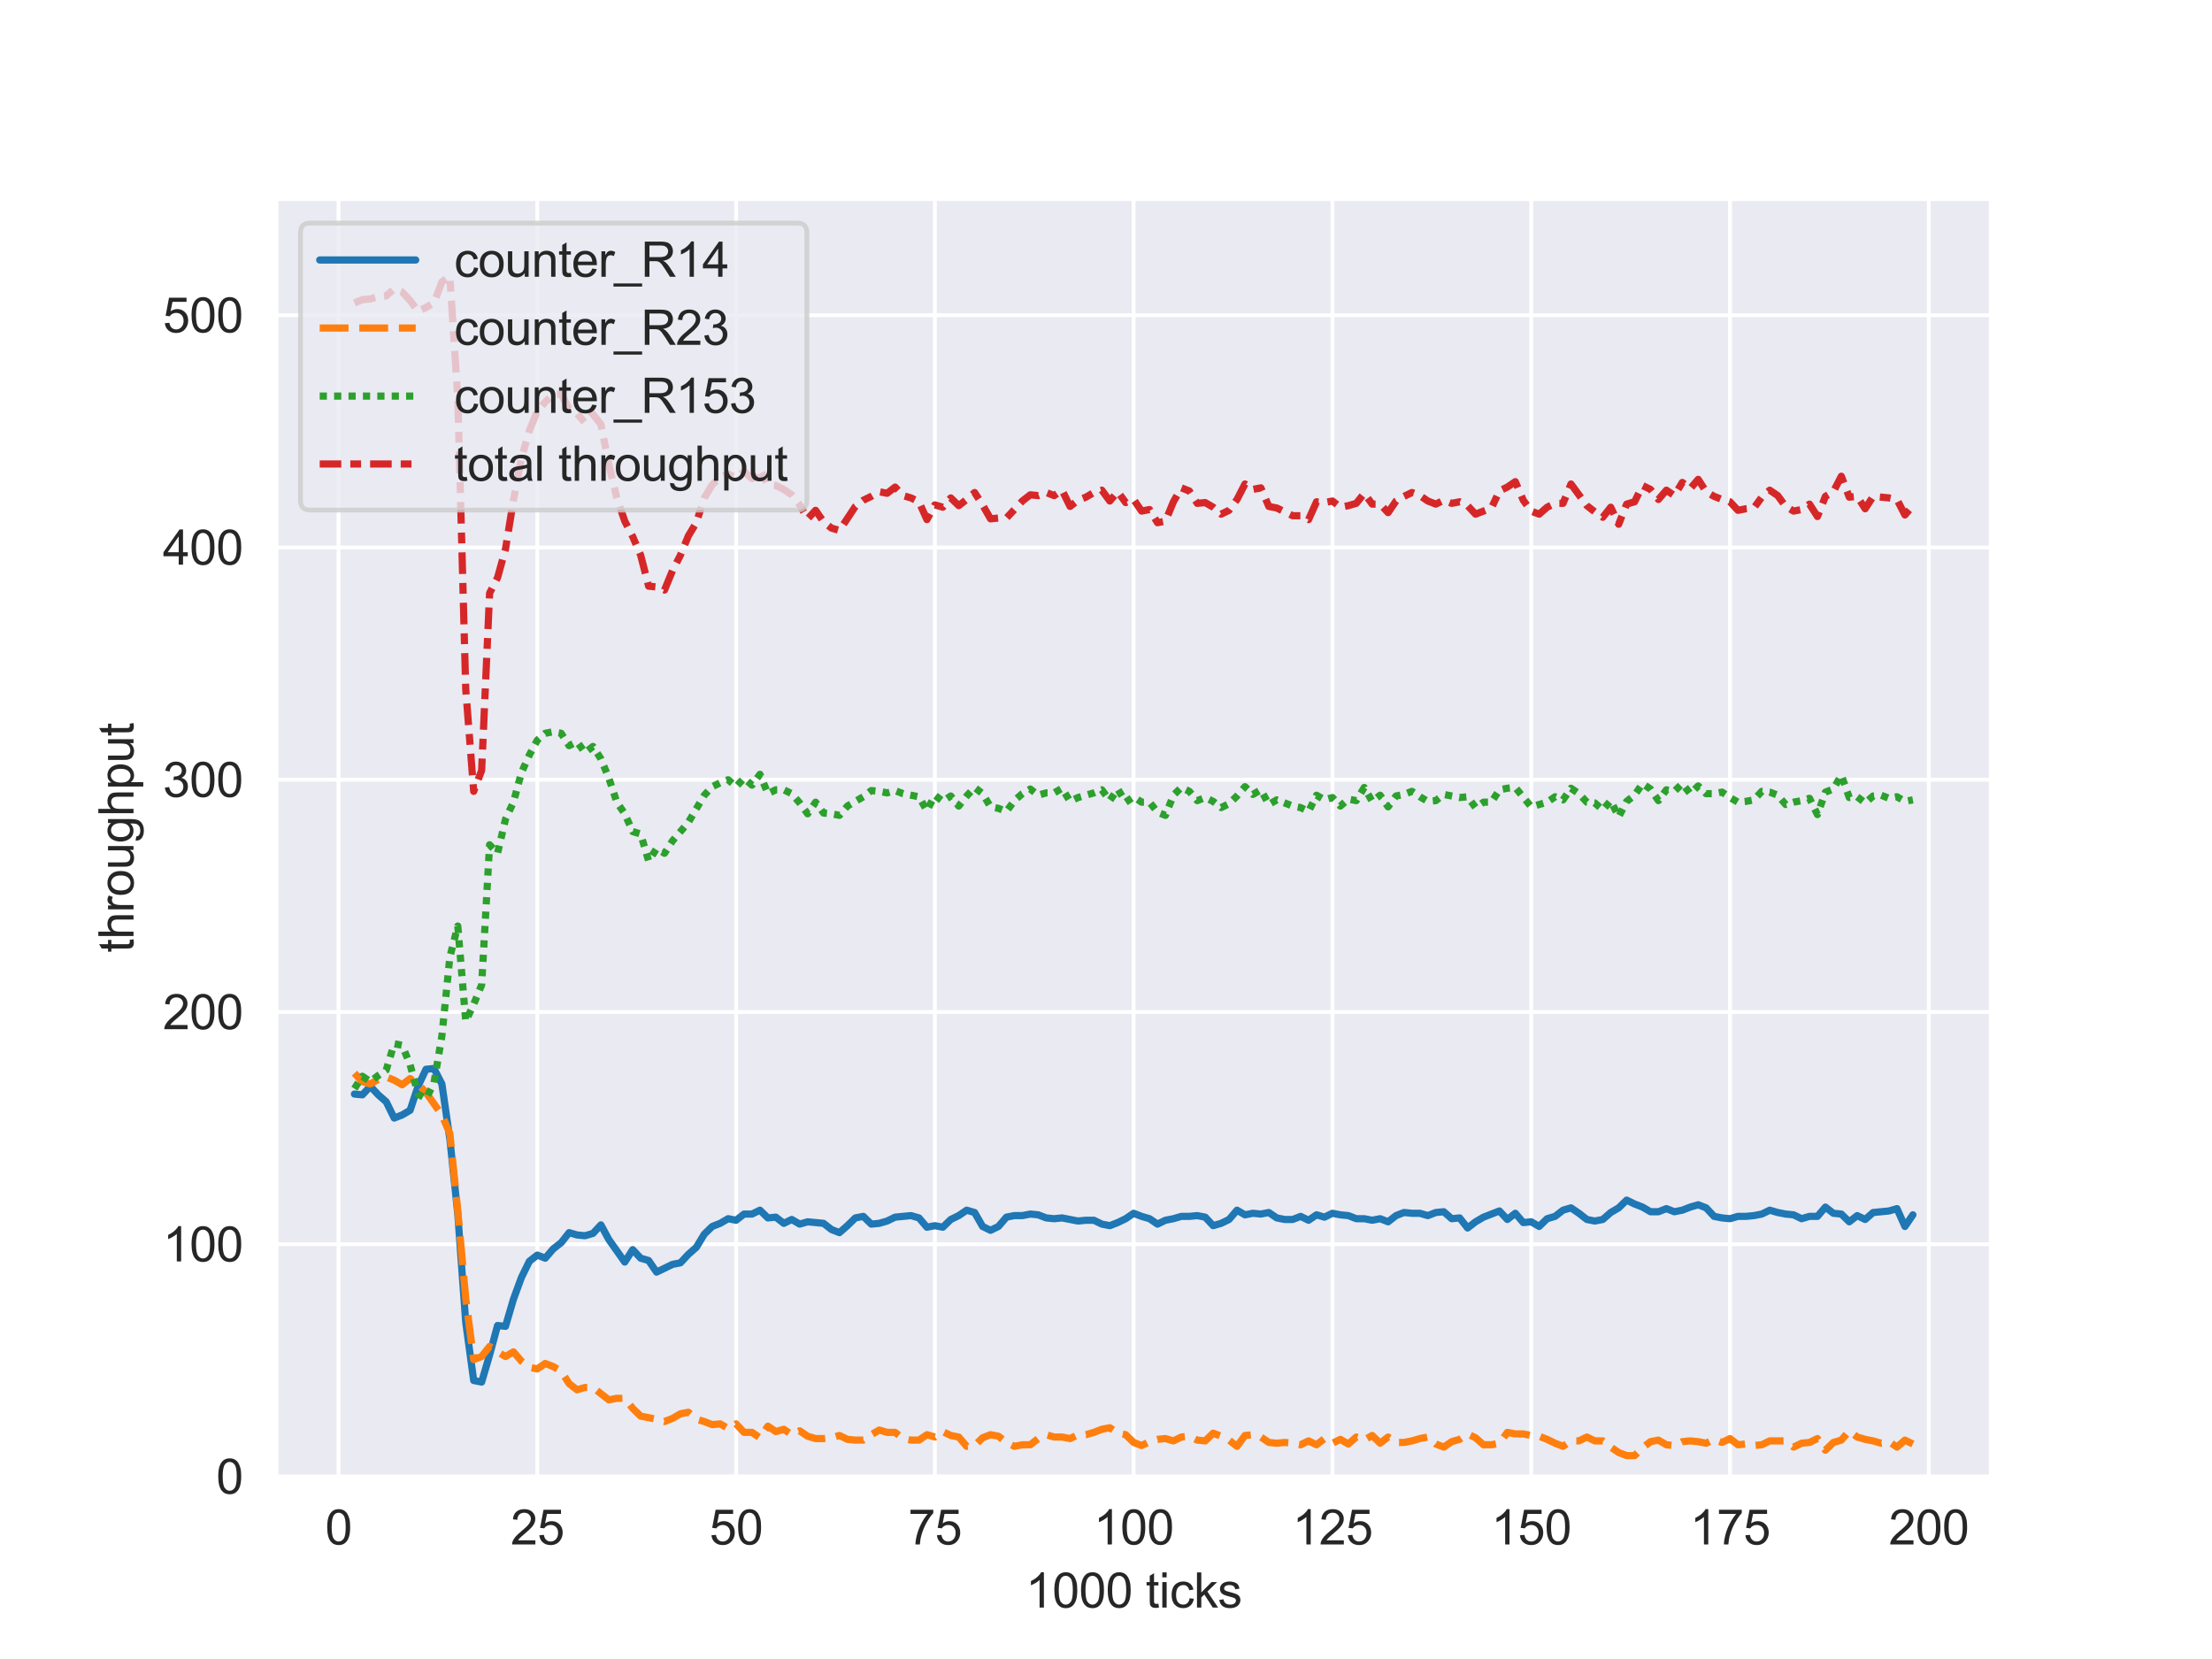 <?xml version="1.0" encoding="utf-8" standalone="no"?>
<!DOCTYPE svg PUBLIC "-//W3C//DTD SVG 1.1//EN"
  "http://www.w3.org/Graphics/SVG/1.1/DTD/svg11.dtd">
<svg xmlns:xlink="http://www.w3.org/1999/xlink" width="460.8pt" height="345.6pt" viewBox="0 0 460.8 345.6" xmlns="http://www.w3.org/2000/svg" version="1.1">
 <defs>
  <style type="text/css">*{stroke-linejoin: round; stroke-linecap: butt}</style>
 </defs>
 <g id="figure_1">
  <g id="patch_1">
   <path d="M 0 345.6 
L 460.8 345.6 
L 460.8 0 
L 0 0 
z
" style="fill: #ffffff"/>
  </g>
  <g id="axes_1">
   <g id="patch_2">
    <path d="M 57.6 307.584 
L 414.72 307.584 
L 414.72 41.472 
L 57.6 41.472 
z
" style="fill: #eaeaf2"/>
   </g>
   <g id="matplotlib.axis_1">
    <g id="xtick_1">
     <g id="line2d_1">
      <path d="M 70.52 307.584 
L 70.52 41.472 
" clip-path="url(#pf36150bb65)" style="fill: none; stroke: #ffffff; stroke-width: 0.8; stroke-linecap: round"/>
     </g>
     <g id="text_1">
      <!-- 0 -->
      <g style="fill: #262626" transform="translate(67.739 321.742) scale(0.1 -0.1)">
       <defs>
        <path id="ArialMT-30" d="M 266 2259 
Q 266 3072 433 3567 
Q 600 4063 929 4331 
Q 1259 4600 1759 4600 
Q 2128 4600 2406 4451 
Q 2684 4303 2865 4023 
Q 3047 3744 3150 3342 
Q 3253 2941 3253 2259 
Q 3253 1453 3087 958 
Q 2922 463 2592 192 
Q 2263 -78 1759 -78 
Q 1097 -78 719 397 
Q 266 969 266 2259 
z
M 844 2259 
Q 844 1131 1108 757 
Q 1372 384 1759 384 
Q 2147 384 2411 759 
Q 2675 1134 2675 2259 
Q 2675 3391 2411 3762 
Q 2147 4134 1753 4134 
Q 1366 4134 1134 3806 
Q 844 3388 844 2259 
z
" transform="scale(0.016)"/>
       </defs>
       <use xlink:href="#ArialMT-30"/>
      </g>
     </g>
    </g>
    <g id="xtick_2">
     <g id="line2d_2">
      <path d="M 111.93 307.584 
L 111.93 41.472 
" clip-path="url(#pf36150bb65)" style="fill: none; stroke: #ffffff; stroke-width: 0.8; stroke-linecap: round"/>
     </g>
     <g id="text_2">
      <!-- 25 -->
      <g style="fill: #262626" transform="translate(106.369 321.742) scale(0.1 -0.1)">
       <defs>
        <path id="ArialMT-32" d="M 3222 541 
L 3222 0 
L 194 0 
Q 188 203 259 391 
Q 375 700 629 1000 
Q 884 1300 1366 1694 
Q 2113 2306 2375 2664 
Q 2638 3022 2638 3341 
Q 2638 3675 2398 3904 
Q 2159 4134 1775 4134 
Q 1369 4134 1125 3890 
Q 881 3647 878 3216 
L 300 3275 
Q 359 3922 746 4261 
Q 1134 4600 1788 4600 
Q 2447 4600 2831 4234 
Q 3216 3869 3216 3328 
Q 3216 3053 3103 2787 
Q 2991 2522 2730 2228 
Q 2469 1934 1863 1422 
Q 1356 997 1212 845 
Q 1069 694 975 541 
L 3222 541 
z
" transform="scale(0.016)"/>
        <path id="ArialMT-35" d="M 266 1200 
L 856 1250 
Q 922 819 1161 601 
Q 1400 384 1738 384 
Q 2144 384 2425 690 
Q 2706 997 2706 1503 
Q 2706 1984 2436 2262 
Q 2166 2541 1728 2541 
Q 1456 2541 1237 2417 
Q 1019 2294 894 2097 
L 366 2166 
L 809 4519 
L 3088 4519 
L 3088 3981 
L 1259 3981 
L 1013 2750 
Q 1425 3038 1878 3038 
Q 2478 3038 2890 2622 
Q 3303 2206 3303 1553 
Q 3303 931 2941 478 
Q 2500 -78 1738 -78 
Q 1113 -78 717 272 
Q 322 622 266 1200 
z
" transform="scale(0.016)"/>
       </defs>
       <use xlink:href="#ArialMT-32"/>
       <use xlink:href="#ArialMT-35" x="55.615"/>
      </g>
     </g>
    </g>
    <g id="xtick_3">
     <g id="line2d_3">
      <path d="M 153.34 307.584 
L 153.34 41.472 
" clip-path="url(#pf36150bb65)" style="fill: none; stroke: #ffffff; stroke-width: 0.8; stroke-linecap: round"/>
     </g>
     <g id="text_3">
      <!-- 50 -->
      <g style="fill: #262626" transform="translate(147.779 321.742) scale(0.1 -0.1)">
       <use xlink:href="#ArialMT-35"/>
       <use xlink:href="#ArialMT-30" x="55.615"/>
      </g>
     </g>
    </g>
    <g id="xtick_4">
     <g id="line2d_4">
      <path d="M 194.75 307.584 
L 194.75 41.472 
" clip-path="url(#pf36150bb65)" style="fill: none; stroke: #ffffff; stroke-width: 0.8; stroke-linecap: round"/>
     </g>
     <g id="text_4">
      <!-- 75 -->
      <g style="fill: #262626" transform="translate(189.189 321.742) scale(0.1 -0.1)">
       <defs>
        <path id="ArialMT-37" d="M 303 3981 
L 303 4522 
L 3269 4522 
L 3269 4084 
Q 2831 3619 2401 2847 
Q 1972 2075 1738 1259 
Q 1569 684 1522 0 
L 944 0 
Q 953 541 1156 1306 
Q 1359 2072 1739 2783 
Q 2119 3494 2547 3981 
L 303 3981 
z
" transform="scale(0.016)"/>
       </defs>
       <use xlink:href="#ArialMT-37"/>
       <use xlink:href="#ArialMT-35" x="55.615"/>
      </g>
     </g>
    </g>
    <g id="xtick_5">
     <g id="line2d_5">
      <path d="M 236.16 307.584 
L 236.16 41.472 
" clip-path="url(#pf36150bb65)" style="fill: none; stroke: #ffffff; stroke-width: 0.8; stroke-linecap: round"/>
     </g>
     <g id="text_5">
      <!-- 100 -->
      <g style="fill: #262626" transform="translate(227.819 321.742) scale(0.1 -0.1)">
       <defs>
        <path id="ArialMT-31" d="M 2384 0 
L 1822 0 
L 1822 3584 
Q 1619 3391 1289 3197 
Q 959 3003 697 2906 
L 697 3450 
Q 1169 3672 1522 3987 
Q 1875 4303 2022 4600 
L 2384 4600 
L 2384 0 
z
" transform="scale(0.016)"/>
       </defs>
       <use xlink:href="#ArialMT-31"/>
       <use xlink:href="#ArialMT-30" x="55.615"/>
       <use xlink:href="#ArialMT-30" x="111.23"/>
      </g>
     </g>
    </g>
    <g id="xtick_6">
     <g id="line2d_6">
      <path d="M 277.57 307.584 
L 277.57 41.472 
" clip-path="url(#pf36150bb65)" style="fill: none; stroke: #ffffff; stroke-width: 0.8; stroke-linecap: round"/>
     </g>
     <g id="text_6">
      <!-- 125 -->
      <g style="fill: #262626" transform="translate(269.229 321.742) scale(0.1 -0.1)">
       <use xlink:href="#ArialMT-31"/>
       <use xlink:href="#ArialMT-32" x="55.615"/>
       <use xlink:href="#ArialMT-35" x="111.23"/>
      </g>
     </g>
    </g>
    <g id="xtick_7">
     <g id="line2d_7">
      <path d="M 318.98 307.584 
L 318.98 41.472 
" clip-path="url(#pf36150bb65)" style="fill: none; stroke: #ffffff; stroke-width: 0.8; stroke-linecap: round"/>
     </g>
     <g id="text_7">
      <!-- 150 -->
      <g style="fill: #262626" transform="translate(310.639 321.742) scale(0.1 -0.1)">
       <use xlink:href="#ArialMT-31"/>
       <use xlink:href="#ArialMT-35" x="55.615"/>
       <use xlink:href="#ArialMT-30" x="111.23"/>
      </g>
     </g>
    </g>
    <g id="xtick_8">
     <g id="line2d_8">
      <path d="M 360.39 307.584 
L 360.39 41.472 
" clip-path="url(#pf36150bb65)" style="fill: none; stroke: #ffffff; stroke-width: 0.8; stroke-linecap: round"/>
     </g>
     <g id="text_8">
      <!-- 175 -->
      <g style="fill: #262626" transform="translate(352.049 321.742) scale(0.1 -0.1)">
       <use xlink:href="#ArialMT-31"/>
       <use xlink:href="#ArialMT-37" x="55.615"/>
       <use xlink:href="#ArialMT-35" x="111.23"/>
      </g>
     </g>
    </g>
    <g id="xtick_9">
     <g id="line2d_9">
      <path d="M 401.8 307.584 
L 401.8 41.472 
" clip-path="url(#pf36150bb65)" style="fill: none; stroke: #ffffff; stroke-width: 0.8; stroke-linecap: round"/>
     </g>
     <g id="text_9">
      <!-- 200 -->
      <g style="fill: #262626" transform="translate(393.459 321.742) scale(0.1 -0.1)">
       <use xlink:href="#ArialMT-32"/>
       <use xlink:href="#ArialMT-30" x="55.615"/>
       <use xlink:href="#ArialMT-30" x="111.23"/>
      </g>
     </g>
    </g>
    <g id="text_10">
     <!-- 1000 ticks -->
     <g style="fill: #262626" transform="translate(213.649 334.887) scale(0.1 -0.1)">
      <defs>
       <path id="ArialMT-20" transform="scale(0.016)"/>
       <path id="ArialMT-74" d="M 1650 503 
L 1731 6 
Q 1494 -44 1306 -44 
Q 1000 -44 831 53 
Q 663 150 594 308 
Q 525 466 525 972 
L 525 2881 
L 113 2881 
L 113 3319 
L 525 3319 
L 525 4141 
L 1084 4478 
L 1084 3319 
L 1650 3319 
L 1650 2881 
L 1084 2881 
L 1084 941 
Q 1084 700 1114 631 
Q 1144 563 1211 522 
Q 1278 481 1403 481 
Q 1497 481 1650 503 
z
" transform="scale(0.016)"/>
       <path id="ArialMT-69" d="M 425 3934 
L 425 4581 
L 988 4581 
L 988 3934 
L 425 3934 
z
M 425 0 
L 425 3319 
L 988 3319 
L 988 0 
L 425 0 
z
" transform="scale(0.016)"/>
       <path id="ArialMT-63" d="M 2588 1216 
L 3141 1144 
Q 3050 572 2676 248 
Q 2303 -75 1759 -75 
Q 1078 -75 664 370 
Q 250 816 250 1647 
Q 250 2184 428 2587 
Q 606 2991 970 3192 
Q 1334 3394 1763 3394 
Q 2303 3394 2647 3120 
Q 2991 2847 3088 2344 
L 2541 2259 
Q 2463 2594 2264 2762 
Q 2066 2931 1784 2931 
Q 1359 2931 1093 2626 
Q 828 2322 828 1663 
Q 828 994 1084 691 
Q 1341 388 1753 388 
Q 2084 388 2306 591 
Q 2528 794 2588 1216 
z
" transform="scale(0.016)"/>
       <path id="ArialMT-6b" d="M 425 0 
L 425 4581 
L 988 4581 
L 988 1969 
L 2319 3319 
L 3047 3319 
L 1778 2088 
L 3175 0 
L 2481 0 
L 1384 1697 
L 988 1316 
L 988 0 
L 425 0 
z
" transform="scale(0.016)"/>
       <path id="ArialMT-73" d="M 197 991 
L 753 1078 
Q 800 744 1014 566 
Q 1228 388 1613 388 
Q 2000 388 2187 545 
Q 2375 703 2375 916 
Q 2375 1106 2209 1216 
Q 2094 1291 1634 1406 
Q 1016 1563 777 1677 
Q 538 1791 414 1992 
Q 291 2194 291 2438 
Q 291 2659 392 2848 
Q 494 3038 669 3163 
Q 800 3259 1026 3326 
Q 1253 3394 1513 3394 
Q 1903 3394 2198 3281 
Q 2494 3169 2634 2976 
Q 2775 2784 2828 2463 
L 2278 2388 
Q 2241 2644 2061 2787 
Q 1881 2931 1553 2931 
Q 1166 2931 1000 2803 
Q 834 2675 834 2503 
Q 834 2394 903 2306 
Q 972 2216 1119 2156 
Q 1203 2125 1616 2013 
Q 2213 1853 2448 1751 
Q 2684 1650 2818 1456 
Q 2953 1263 2953 975 
Q 2953 694 2789 445 
Q 2625 197 2315 61 
Q 2006 -75 1616 -75 
Q 969 -75 630 194 
Q 291 463 197 991 
z
" transform="scale(0.016)"/>
      </defs>
      <use xlink:href="#ArialMT-31"/>
      <use xlink:href="#ArialMT-30" x="55.615"/>
      <use xlink:href="#ArialMT-30" x="111.23"/>
      <use xlink:href="#ArialMT-30" x="166.846"/>
      <use xlink:href="#ArialMT-20" x="222.461"/>
      <use xlink:href="#ArialMT-74" x="250.244"/>
      <use xlink:href="#ArialMT-69" x="278.027"/>
      <use xlink:href="#ArialMT-63" x="300.244"/>
      <use xlink:href="#ArialMT-6b" x="350.244"/>
      <use xlink:href="#ArialMT-73" x="400.244"/>
     </g>
    </g>
   </g>
   <g id="matplotlib.axis_2">
    <g id="ytick_1">
     <g id="line2d_10">
      <path d="M 57.6 307.584 
L 414.72 307.584 
" clip-path="url(#pf36150bb65)" style="fill: none; stroke: #ffffff; stroke-width: 0.8; stroke-linecap: round"/>
     </g>
     <g id="text_11">
      <!-- 0 -->
      <g style="fill: #262626" transform="translate(45.039 311.163) scale(0.1 -0.1)">
       <use xlink:href="#ArialMT-30"/>
      </g>
     </g>
    </g>
    <g id="ytick_2">
     <g id="line2d_11">
      <path d="M 57.6 259.2 
L 414.72 259.2 
" clip-path="url(#pf36150bb65)" style="fill: none; stroke: #ffffff; stroke-width: 0.8; stroke-linecap: round"/>
     </g>
     <g id="text_12">
      <!-- 100 -->
      <g style="fill: #262626" transform="translate(33.917 262.779) scale(0.1 -0.1)">
       <use xlink:href="#ArialMT-31"/>
       <use xlink:href="#ArialMT-30" x="55.615"/>
       <use xlink:href="#ArialMT-30" x="111.23"/>
      </g>
     </g>
    </g>
    <g id="ytick_3">
     <g id="line2d_12">
      <path d="M 57.6 210.816 
L 414.72 210.816 
" clip-path="url(#pf36150bb65)" style="fill: none; stroke: #ffffff; stroke-width: 0.8; stroke-linecap: round"/>
     </g>
     <g id="text_13">
      <!-- 200 -->
      <g style="fill: #262626" transform="translate(33.917 214.395) scale(0.1 -0.1)">
       <use xlink:href="#ArialMT-32"/>
       <use xlink:href="#ArialMT-30" x="55.615"/>
       <use xlink:href="#ArialMT-30" x="111.23"/>
      </g>
     </g>
    </g>
    <g id="ytick_4">
     <g id="line2d_13">
      <path d="M 57.6 162.432 
L 414.72 162.432 
" clip-path="url(#pf36150bb65)" style="fill: none; stroke: #ffffff; stroke-width: 0.8; stroke-linecap: round"/>
     </g>
     <g id="text_14">
      <!-- 300 -->
      <g style="fill: #262626" transform="translate(33.917 166.011) scale(0.1 -0.1)">
       <defs>
        <path id="ArialMT-33" d="M 269 1209 
L 831 1284 
Q 928 806 1161 595 
Q 1394 384 1728 384 
Q 2125 384 2398 659 
Q 2672 934 2672 1341 
Q 2672 1728 2419 1979 
Q 2166 2231 1775 2231 
Q 1616 2231 1378 2169 
L 1441 2663 
Q 1497 2656 1531 2656 
Q 1891 2656 2178 2843 
Q 2466 3031 2466 3422 
Q 2466 3731 2256 3934 
Q 2047 4138 1716 4138 
Q 1388 4138 1169 3931 
Q 950 3725 888 3313 
L 325 3413 
Q 428 3978 793 4289 
Q 1159 4600 1703 4600 
Q 2078 4600 2393 4439 
Q 2709 4278 2876 4000 
Q 3044 3722 3044 3409 
Q 3044 3113 2884 2869 
Q 2725 2625 2413 2481 
Q 2819 2388 3044 2092 
Q 3269 1797 3269 1353 
Q 3269 753 2831 336 
Q 2394 -81 1725 -81 
Q 1122 -81 723 278 
Q 325 638 269 1209 
z
" transform="scale(0.016)"/>
       </defs>
       <use xlink:href="#ArialMT-33"/>
       <use xlink:href="#ArialMT-30" x="55.615"/>
       <use xlink:href="#ArialMT-30" x="111.23"/>
      </g>
     </g>
    </g>
    <g id="ytick_5">
     <g id="line2d_14">
      <path d="M 57.6 114.048 
L 414.72 114.048 
" clip-path="url(#pf36150bb65)" style="fill: none; stroke: #ffffff; stroke-width: 0.8; stroke-linecap: round"/>
     </g>
     <g id="text_15">
      <!-- 400 -->
      <g style="fill: #262626" transform="translate(33.917 117.627) scale(0.1 -0.1)">
       <defs>
        <path id="ArialMT-34" d="M 2069 0 
L 2069 1097 
L 81 1097 
L 81 1613 
L 2172 4581 
L 2631 4581 
L 2631 1613 
L 3250 1613 
L 3250 1097 
L 2631 1097 
L 2631 0 
L 2069 0 
z
M 2069 1613 
L 2069 3678 
L 634 1613 
L 2069 1613 
z
" transform="scale(0.016)"/>
       </defs>
       <use xlink:href="#ArialMT-34"/>
       <use xlink:href="#ArialMT-30" x="55.615"/>
       <use xlink:href="#ArialMT-30" x="111.23"/>
      </g>
     </g>
    </g>
    <g id="ytick_6">
     <g id="line2d_15">
      <path d="M 57.6 65.664 
L 414.72 65.664 
" clip-path="url(#pf36150bb65)" style="fill: none; stroke: #ffffff; stroke-width: 0.8; stroke-linecap: round"/>
     </g>
     <g id="text_16">
      <!-- 500 -->
      <g style="fill: #262626" transform="translate(33.917 69.243) scale(0.1 -0.1)">
       <use xlink:href="#ArialMT-35"/>
       <use xlink:href="#ArialMT-30" x="55.615"/>
       <use xlink:href="#ArialMT-30" x="111.23"/>
      </g>
     </g>
    </g>
    <g id="text_17">
     <!-- throughput -->
     <g style="fill: #262626" transform="translate(27.812 198.434) rotate(-90) scale(0.1 -0.1)">
      <defs>
       <path id="ArialMT-68" d="M 422 0 
L 422 4581 
L 984 4581 
L 984 2938 
Q 1378 3394 1978 3394 
Q 2347 3394 2619 3248 
Q 2891 3103 3008 2847 
Q 3125 2591 3125 2103 
L 3125 0 
L 2563 0 
L 2563 2103 
Q 2563 2525 2380 2717 
Q 2197 2909 1863 2909 
Q 1613 2909 1392 2779 
Q 1172 2650 1078 2428 
Q 984 2206 984 1816 
L 984 0 
L 422 0 
z
" transform="scale(0.016)"/>
       <path id="ArialMT-72" d="M 416 0 
L 416 3319 
L 922 3319 
L 922 2816 
Q 1116 3169 1280 3281 
Q 1444 3394 1641 3394 
Q 1925 3394 2219 3213 
L 2025 2691 
Q 1819 2813 1613 2813 
Q 1428 2813 1281 2702 
Q 1134 2591 1072 2394 
Q 978 2094 978 1738 
L 978 0 
L 416 0 
z
" transform="scale(0.016)"/>
       <path id="ArialMT-6f" d="M 213 1659 
Q 213 2581 725 3025 
Q 1153 3394 1769 3394 
Q 2453 3394 2887 2945 
Q 3322 2497 3322 1706 
Q 3322 1066 3130 698 
Q 2938 331 2570 128 
Q 2203 -75 1769 -75 
Q 1072 -75 642 372 
Q 213 819 213 1659 
z
M 791 1659 
Q 791 1022 1069 705 
Q 1347 388 1769 388 
Q 2188 388 2466 706 
Q 2744 1025 2744 1678 
Q 2744 2294 2464 2611 
Q 2184 2928 1769 2928 
Q 1347 2928 1069 2612 
Q 791 2297 791 1659 
z
" transform="scale(0.016)"/>
       <path id="ArialMT-75" d="M 2597 0 
L 2597 488 
Q 2209 -75 1544 -75 
Q 1250 -75 995 37 
Q 741 150 617 320 
Q 494 491 444 738 
Q 409 903 409 1263 
L 409 3319 
L 972 3319 
L 972 1478 
Q 972 1038 1006 884 
Q 1059 663 1231 536 
Q 1403 409 1656 409 
Q 1909 409 2131 539 
Q 2353 669 2445 892 
Q 2538 1116 2538 1541 
L 2538 3319 
L 3100 3319 
L 3100 0 
L 2597 0 
z
" transform="scale(0.016)"/>
       <path id="ArialMT-67" d="M 319 -275 
L 866 -356 
Q 900 -609 1056 -725 
Q 1266 -881 1628 -881 
Q 2019 -881 2231 -725 
Q 2444 -569 2519 -288 
Q 2563 -116 2559 434 
Q 2191 0 1641 0 
Q 956 0 581 494 
Q 206 988 206 1678 
Q 206 2153 378 2554 
Q 550 2956 876 3175 
Q 1203 3394 1644 3394 
Q 2231 3394 2613 2919 
L 2613 3319 
L 3131 3319 
L 3131 450 
Q 3131 -325 2973 -648 
Q 2816 -972 2473 -1159 
Q 2131 -1347 1631 -1347 
Q 1038 -1347 672 -1080 
Q 306 -813 319 -275 
z
M 784 1719 
Q 784 1066 1043 766 
Q 1303 466 1694 466 
Q 2081 466 2343 764 
Q 2606 1063 2606 1700 
Q 2606 2309 2336 2618 
Q 2066 2928 1684 2928 
Q 1309 2928 1046 2623 
Q 784 2319 784 1719 
z
" transform="scale(0.016)"/>
       <path id="ArialMT-70" d="M 422 -1272 
L 422 3319 
L 934 3319 
L 934 2888 
Q 1116 3141 1344 3267 
Q 1572 3394 1897 3394 
Q 2322 3394 2647 3175 
Q 2972 2956 3137 2557 
Q 3303 2159 3303 1684 
Q 3303 1175 3120 767 
Q 2938 359 2589 142 
Q 2241 -75 1856 -75 
Q 1575 -75 1351 44 
Q 1128 163 984 344 
L 984 -1272 
L 422 -1272 
z
M 931 1641 
Q 931 1000 1190 694 
Q 1450 388 1819 388 
Q 2194 388 2461 705 
Q 2728 1022 2728 1688 
Q 2728 2322 2467 2637 
Q 2206 2953 1844 2953 
Q 1484 2953 1207 2617 
Q 931 2281 931 1641 
z
" transform="scale(0.016)"/>
      </defs>
      <use xlink:href="#ArialMT-74"/>
      <use xlink:href="#ArialMT-68" x="27.783"/>
      <use xlink:href="#ArialMT-72" x="83.398"/>
      <use xlink:href="#ArialMT-6f" x="116.699"/>
      <use xlink:href="#ArialMT-75" x="172.314"/>
      <use xlink:href="#ArialMT-67" x="227.93"/>
      <use xlink:href="#ArialMT-68" x="283.545"/>
      <use xlink:href="#ArialMT-70" x="339.16"/>
      <use xlink:href="#ArialMT-75" x="394.775"/>
      <use xlink:href="#ArialMT-74" x="450.391"/>
     </g>
    </g>
   </g>
   <g id="PolyCollection_1"/>
   <g id="PolyCollection_2"/>
   <g id="PolyCollection_3"/>
   <g id="PolyCollection_4"/>
   <g id="line2d_16">
    <path d="M 73.833 227.912 
L 75.489 228.073 
L 77.146 226.299 
L 78.802 228.073 
L 80.458 229.524 
L 82.115 232.911 
L 83.771 232.266 
L 85.428 231.299 
L 87.084 226.299 
L 88.74 222.751 
L 90.397 222.589 
L 92.053 225.815 
L 93.71 237.266 
L 95.366 252.91 
L 97.022 275.489 
L 98.679 287.585 
L 100.335 287.908 
L 101.992 282.263 
L 103.648 276.134 
L 105.304 276.296 
L 106.961 270.651 
L 108.617 266.135 
L 110.274 262.748 
L 111.93 261.458 
L 113.586 262.103 
L 115.243 260.168 
L 116.899 258.877 
L 118.556 256.781 
L 120.212 257.265 
L 121.868 257.426 
L 123.525 256.942 
L 125.181 255.168 
L 126.838 258.232 
L 130.15 262.909 
L 131.807 260.329 
L 133.463 262.103 
L 135.12 262.587 
L 136.776 265.006 
L 140.089 263.393 
L 141.745 263.071 
L 143.402 261.297 
L 145.058 259.845 
L 146.714 257.103 
L 148.371 255.491 
L 150.027 254.845 
L 151.684 253.878 
L 153.34 254.2 
L 154.996 252.91 
L 156.653 252.91 
L 158.309 252.104 
L 159.966 253.716 
L 161.622 253.555 
L 163.278 254.845 
L 164.935 254.039 
L 166.591 255.007 
L 168.248 254.523 
L 171.56 254.845 
L 173.217 256.136 
L 174.873 256.781 
L 176.53 255.329 
L 178.186 253.716 
L 179.842 253.394 
L 181.499 255.007 
L 183.155 254.845 
L 184.812 254.362 
L 186.468 253.555 
L 189.781 253.233 
L 191.437 253.716 
L 193.094 255.652 
L 194.75 255.329 
L 196.406 255.652 
L 198.063 254.039 
L 199.719 253.233 
L 201.376 252.104 
L 203.032 252.588 
L 204.688 255.491 
L 206.345 256.297 
L 208.001 255.491 
L 209.658 253.555 
L 211.314 253.233 
L 212.97 253.233 
L 214.627 252.91 
L 216.283 253.071 
L 217.94 253.716 
L 219.596 253.878 
L 221.252 253.716 
L 224.565 254.362 
L 226.222 254.2 
L 227.878 254.2 
L 229.534 255.007 
L 231.191 255.329 
L 232.847 254.684 
L 234.504 253.878 
L 236.16 252.749 
L 237.816 253.394 
L 239.473 253.878 
L 241.129 255.007 
L 242.786 254.2 
L 244.442 253.878 
L 246.098 253.394 
L 247.755 253.394 
L 249.411 253.233 
L 251.068 253.555 
L 252.724 255.329 
L 254.38 254.845 
L 256.037 254.039 
L 257.693 252.104 
L 259.35 253.071 
L 261.006 252.749 
L 262.662 252.91 
L 264.319 252.588 
L 265.975 253.716 
L 267.632 254.039 
L 269.288 254.039 
L 270.944 253.394 
L 272.601 254.2 
L 274.257 253.071 
L 275.914 253.555 
L 277.57 252.749 
L 279.226 253.071 
L 280.883 253.233 
L 282.539 253.878 
L 284.196 253.878 
L 285.852 254.2 
L 287.508 253.878 
L 289.165 254.523 
L 290.821 253.233 
L 292.478 252.588 
L 294.134 252.749 
L 295.79 252.749 
L 297.447 253.233 
L 299.103 252.588 
L 300.76 252.426 
L 302.416 253.878 
L 304.072 253.716 
L 305.729 255.813 
L 307.385 254.523 
L 309.042 253.555 
L 312.354 252.265 
L 314.011 254.039 
L 315.667 252.749 
L 317.324 254.684 
L 318.98 254.523 
L 320.636 255.491 
L 322.293 253.878 
L 323.949 253.394 
L 325.606 252.104 
L 327.262 251.62 
L 328.918 252.749 
L 330.575 254.039 
L 332.231 254.362 
L 333.888 254.039 
L 335.544 252.588 
L 337.2 251.62 
L 338.857 250.007 
L 340.513 250.813 
L 342.17 251.459 
L 343.826 252.426 
L 345.482 252.426 
L 347.139 251.781 
L 348.795 252.426 
L 350.452 252.104 
L 352.108 251.459 
L 353.764 250.975 
L 355.421 251.62 
L 357.077 253.394 
L 358.734 253.716 
L 360.39 253.878 
L 362.046 253.394 
L 363.703 253.394 
L 365.359 253.233 
L 367.016 252.91 
L 368.672 252.104 
L 370.328 252.588 
L 371.985 252.91 
L 373.641 253.071 
L 375.298 253.878 
L 376.954 253.394 
L 378.61 253.394 
L 380.267 251.459 
L 381.923 252.749 
L 383.58 252.91 
L 385.236 254.523 
L 386.892 253.233 
L 388.549 254.039 
L 390.205 252.588 
L 393.518 252.265 
L 395.174 251.781 
L 396.831 255.491 
L 398.487 253.071 
L 398.487 253.071 
" clip-path="url(#pf36150bb65)" style="fill: none; stroke: #1f77b4; stroke-width: 1.5; stroke-linecap: round"/>
   </g>
   <g id="line2d_17">
    <path d="M 73.833 223.557 
L 75.489 225.331 
L 77.146 225.815 
L 78.802 224.847 
L 80.458 224.364 
L 82.115 225.009 
L 83.771 225.976 
L 85.428 224.686 
L 87.084 225.815 
L 88.74 227.589 
L 92.053 232.266 
L 93.71 236.137 
L 95.366 252.265 
L 97.022 270.49 
L 98.679 283.231 
L 100.335 282.586 
L 101.992 280.489 
L 103.648 281.618 
L 105.304 282.586 
L 106.961 281.618 
L 108.617 283.553 
L 110.274 284.844 
L 111.93 285.166 
L 113.586 284.037 
L 115.243 284.682 
L 116.899 285.65 
L 118.556 288.23 
L 120.212 289.521 
L 121.868 289.037 
L 123.525 289.037 
L 126.838 291.617 
L 128.494 291.295 
L 130.15 291.295 
L 131.807 293.391 
L 133.463 295.004 
L 136.776 295.649 
L 138.432 296.133 
L 140.089 295.488 
L 141.745 294.52 
L 143.402 294.198 
L 145.058 295.649 
L 146.714 296.133 
L 148.371 296.778 
L 150.027 296.617 
L 151.684 297.585 
L 153.34 296.617 
L 154.996 298.391 
L 156.653 298.391 
L 158.309 299.52 
L 159.966 297.101 
L 161.622 298.23 
L 163.278 297.746 
L 164.935 298.875 
L 166.591 298.068 
L 168.248 299.197 
L 169.904 299.681 
L 171.56 299.681 
L 173.217 299.52 
L 174.873 299.036 
L 176.53 299.843 
L 178.186 300.004 
L 179.842 300.004 
L 181.499 298.875 
L 183.155 297.907 
L 184.812 298.391 
L 186.468 298.391 
L 188.124 299.681 
L 189.781 300.004 
L 191.437 300.004 
L 193.094 298.875 
L 194.75 299.359 
L 196.406 298.23 
L 198.063 299.036 
L 199.719 299.359 
L 201.376 301.294 
L 203.032 301.133 
L 204.688 299.52 
L 206.345 298.875 
L 208.001 299.197 
L 209.658 300.488 
L 211.314 301.294 
L 212.97 300.972 
L 214.627 300.972 
L 216.283 299.681 
L 217.94 298.875 
L 219.596 299.359 
L 221.252 299.359 
L 222.909 299.681 
L 224.565 298.875 
L 226.222 298.875 
L 227.878 298.391 
L 229.534 297.746 
L 231.191 297.423 
L 232.847 298.552 
L 234.504 298.875 
L 236.16 300.488 
L 237.816 301.133 
L 239.473 300.326 
L 241.129 299.843 
L 242.786 299.681 
L 244.442 300.165 
L 246.098 299.359 
L 247.755 299.197 
L 249.411 300.004 
L 251.068 300.165 
L 252.724 298.552 
L 254.38 299.197 
L 256.037 300.004 
L 257.693 301.294 
L 259.35 299.036 
L 261.006 298.875 
L 262.662 299.359 
L 264.319 300.488 
L 265.975 300.649 
L 267.632 300.488 
L 269.288 300.649 
L 270.944 300.972 
L 272.601 300.165 
L 274.257 300.972 
L 275.914 299.681 
L 277.57 300.649 
L 279.226 299.843 
L 280.883 300.81 
L 282.539 299.359 
L 284.196 300.004 
L 285.852 299.036 
L 287.508 300.649 
L 289.165 299.359 
L 290.821 300.488 
L 292.478 300.488 
L 294.134 300.165 
L 295.79 299.681 
L 297.447 299.359 
L 299.103 300.81 
L 300.76 301.455 
L 302.416 300.326 
L 304.072 299.843 
L 305.729 298.714 
L 307.385 299.52 
L 309.042 300.972 
L 310.698 300.972 
L 312.354 300.649 
L 314.011 298.391 
L 315.667 298.714 
L 317.324 298.714 
L 318.98 299.036 
L 320.636 299.197 
L 322.293 299.843 
L 323.949 300.649 
L 325.606 301.294 
L 327.262 300.165 
L 328.918 300.165 
L 330.575 299.359 
L 332.231 300.165 
L 333.888 300.165 
L 335.544 301.455 
L 337.2 302.584 
L 338.857 303.229 
L 340.513 303.229 
L 342.17 301.617 
L 343.826 300.326 
L 345.482 300.004 
L 347.139 300.972 
L 348.795 301.133 
L 350.452 300.326 
L 352.108 300.165 
L 353.764 300.326 
L 355.421 300.649 
L 357.077 299.843 
L 358.734 300.488 
L 360.39 299.681 
L 362.046 300.972 
L 363.703 300.81 
L 365.359 301.133 
L 367.016 300.972 
L 368.672 300.165 
L 371.985 300.165 
L 373.641 301.455 
L 375.298 300.649 
L 376.954 300.488 
L 378.61 299.681 
L 380.267 302.1 
L 381.923 300.488 
L 383.58 300.004 
L 385.236 298.068 
L 386.892 299.359 
L 388.549 299.843 
L 390.205 300.165 
L 391.862 300.649 
L 393.518 300.326 
L 395.174 301.455 
L 396.831 300.004 
L 398.487 300.81 
L 398.487 300.81 
" clip-path="url(#pf36150bb65)" style="fill: none; stroke-dasharray: 6,2.25; stroke-dashoffset: 0; stroke: #ff7f0e; stroke-width: 1.5"/>
   </g>
   <g id="line2d_18">
    <path d="M 73.833 226.783 
L 75.489 224.202 
L 77.146 225.331 
L 78.802 224.041 
L 80.458 222.912 
L 82.115 217.428 
L 83.771 217.751 
L 85.428 221.783 
L 87.084 227.912 
L 88.74 228.879 
L 90.397 225.654 
L 92.053 215.816 
L 93.71 199.365 
L 95.366 192.914 
L 97.022 212.751 
L 98.679 209.203 
L 100.335 205.171 
L 101.992 175.98 
L 103.648 177.754 
L 105.304 170.657 
L 106.961 167.109 
L 108.617 160.98 
L 110.274 157.271 
L 111.93 154.207 
L 113.586 152.755 
L 115.243 152.433 
L 116.899 152.755 
L 118.556 155.336 
L 120.212 154.529 
L 121.868 156.787 
L 123.525 155.497 
L 125.181 158.077 
L 126.838 162.109 
L 128.494 167.109 
L 130.15 169.528 
L 131.807 173.238 
L 133.463 173.722 
L 135.12 179.366 
L 136.776 176.786 
L 138.432 177.754 
L 140.089 175.173 
L 143.402 171.302 
L 146.714 165.658 
L 148.371 163.884 
L 150.027 163.077 
L 151.684 162.432 
L 153.34 163.884 
L 154.996 162.109 
L 156.653 163.561 
L 158.309 161.303 
L 159.966 165.335 
L 161.622 164.529 
L 163.278 164.529 
L 164.935 165.335 
L 166.591 167.27 
L 168.248 169.528 
L 169.904 167.109 
L 171.56 169.367 
L 173.217 169.528 
L 174.873 169.851 
L 176.53 167.916 
L 179.842 165.98 
L 181.499 164.69 
L 183.155 164.851 
L 184.812 165.174 
L 186.468 164.69 
L 188.124 165.335 
L 191.437 165.98 
L 193.094 168.883 
L 194.75 165.658 
L 196.406 166.948 
L 198.063 165.819 
L 199.719 167.916 
L 201.376 165.819 
L 203.032 164.045 
L 204.688 165.335 
L 206.345 168.077 
L 208.001 168.399 
L 209.658 169.044 
L 211.314 166.787 
L 212.97 165.335 
L 214.627 164.367 
L 216.283 165.658 
L 217.94 165.174 
L 219.596 165.174 
L 221.252 164.206 
L 222.909 166.948 
L 224.565 166.141 
L 227.878 165.174 
L 229.534 164.529 
L 231.191 166.787 
L 232.847 164.367 
L 234.504 167.109 
L 236.16 165.98 
L 237.816 167.109 
L 239.473 167.109 
L 241.129 169.206 
L 242.786 169.851 
L 244.442 165.658 
L 246.098 164.045 
L 247.755 164.851 
L 249.411 166.787 
L 251.068 166.141 
L 252.724 166.948 
L 254.38 168.238 
L 256.037 167.432 
L 257.693 165.819 
L 259.35 163.884 
L 261.006 165.496 
L 262.662 164.529 
L 264.319 167.593 
L 265.975 166.625 
L 269.288 167.916 
L 270.944 168.238 
L 272.601 169.044 
L 274.257 165.658 
L 275.914 166.625 
L 277.57 166.141 
L 279.226 167.916 
L 280.883 166.464 
L 282.539 166.787 
L 284.196 164.045 
L 285.852 166.948 
L 287.508 165.658 
L 289.165 168.077 
L 290.821 165.819 
L 292.478 165.496 
L 294.134 164.851 
L 295.79 165.98 
L 297.447 166.948 
L 299.103 166.787 
L 300.76 165.496 
L 304.072 166.141 
L 305.729 165.98 
L 307.385 168.238 
L 309.042 167.109 
L 310.698 167.109 
L 312.354 164.529 
L 314.011 164.206 
L 315.667 164.045 
L 318.98 168.077 
L 322.293 167.109 
L 323.949 165.98 
L 325.606 166.625 
L 327.262 164.206 
L 328.918 165.335 
L 330.575 167.109 
L 332.231 167.27 
L 333.888 168.722 
L 335.544 166.787 
L 337.2 170.173 
L 338.857 166.948 
L 340.513 165.658 
L 342.17 163.238 
L 343.826 164.367 
L 345.482 166.787 
L 347.139 164.529 
L 348.795 164.851 
L 350.452 163.238 
L 352.108 165.335 
L 353.764 163.722 
L 355.421 165.335 
L 357.077 165.335 
L 358.734 165.012 
L 360.39 166.141 
L 362.046 167.109 
L 363.703 166.948 
L 365.359 166.625 
L 367.016 164.851 
L 368.672 165.012 
L 370.328 165.658 
L 371.985 167.593 
L 373.641 167.109 
L 375.298 166.787 
L 376.954 166.303 
L 378.61 169.69 
L 380.267 165.012 
L 381.923 164.367 
L 383.58 161.464 
L 385.236 166.141 
L 386.892 165.98 
L 388.549 167.27 
L 390.205 165.819 
L 391.862 165.658 
L 393.518 166.303 
L 395.174 165.98 
L 396.831 166.948 
L 398.487 166.625 
L 398.487 166.625 
" clip-path="url(#pf36150bb65)" style="fill: none; stroke-dasharray: 1.5,1.5; stroke-dashoffset: 0; stroke: #2ca02c; stroke-width: 1.5"/>
   </g>
   <g id="line2d_19">
    <path d="M 73.833 63.084 
L 75.489 62.438 
L 77.146 62.277 
L 78.802 61.793 
L 80.458 61.632 
L 82.115 60.18 
L 83.771 60.826 
L 85.428 62.6 
L 87.084 64.858 
L 88.74 64.051 
L 90.397 63.084 
L 92.053 58.729 
L 93.71 57.6 
L 95.366 82.921 
L 97.022 143.562 
L 98.679 164.851 
L 100.335 160.497 
L 101.992 123.564 
L 103.648 120.338 
L 105.304 114.371 
L 106.961 104.21 
L 108.617 95.501 
L 110.274 89.695 
L 111.93 85.663 
L 113.586 83.727 
L 115.243 82.115 
L 116.899 82.115 
L 118.556 85.179 
L 120.212 86.147 
L 121.868 88.082 
L 123.525 86.308 
L 125.181 88.404 
L 126.838 96.791 
L 128.494 103.726 
L 130.15 108.564 
L 131.807 111.79 
L 133.463 115.661 
L 135.12 122.112 
L 136.776 122.273 
L 138.432 122.918 
L 140.089 118.886 
L 141.745 115.661 
L 143.402 111.629 
L 145.058 108.887 
L 146.714 103.726 
L 148.371 100.984 
L 150.027 99.372 
L 151.684 98.726 
L 153.34 99.533 
L 154.996 98.243 
L 156.653 99.694 
L 158.309 97.759 
L 159.966 100.984 
L 161.622 101.146 
L 163.278 101.952 
L 164.935 103.081 
L 166.591 105.178 
L 168.248 108.081 
L 169.904 106.307 
L 171.56 108.726 
L 173.217 110.016 
L 174.873 110.5 
L 178.186 105.5 
L 179.842 104.21 
L 181.499 103.404 
L 183.155 102.436 
L 184.812 102.758 
L 186.468 101.468 
L 188.124 103.242 
L 189.781 103.726 
L 191.437 104.532 
L 193.094 108.242 
L 194.75 105.178 
L 196.406 105.661 
L 198.063 103.726 
L 199.719 105.339 
L 201.376 104.049 
L 203.032 102.597 
L 204.688 105.178 
L 206.345 108.081 
L 208.001 107.919 
L 209.658 107.919 
L 212.97 104.371 
L 214.627 103.081 
L 216.283 103.242 
L 217.94 102.597 
L 219.596 103.242 
L 221.252 102.113 
L 222.909 105.5 
L 224.565 104.21 
L 226.222 103.565 
L 227.878 102.597 
L 229.534 102.113 
L 231.191 104.371 
L 232.847 102.436 
L 234.504 104.694 
L 236.16 104.049 
L 237.816 106.468 
L 239.473 106.145 
L 241.129 108.887 
L 242.786 108.564 
L 244.442 104.532 
L 246.098 101.629 
L 247.755 102.275 
L 249.411 104.855 
L 251.068 104.694 
L 252.724 105.661 
L 254.38 107.113 
L 256.037 106.307 
L 257.693 104.049 
L 259.35 100.823 
L 261.006 101.952 
L 262.662 101.629 
L 264.319 105.5 
L 265.975 105.823 
L 269.288 107.436 
L 270.944 107.436 
L 272.601 108.242 
L 274.257 104.532 
L 275.914 104.694 
L 277.57 104.371 
L 279.226 105.661 
L 280.883 105.339 
L 282.539 104.855 
L 284.196 102.758 
L 285.852 105.016 
L 287.508 105.016 
L 289.165 106.79 
L 290.821 104.371 
L 292.478 103.404 
L 294.134 102.597 
L 295.79 103.242 
L 297.447 104.371 
L 299.103 105.016 
L 300.76 104.21 
L 302.416 104.855 
L 304.072 104.532 
L 305.729 105.339 
L 307.385 107.113 
L 310.698 105.823 
L 312.354 102.275 
L 314.011 101.468 
L 315.667 100.339 
L 317.324 104.21 
L 318.98 106.468 
L 320.636 107.113 
L 322.293 105.661 
L 323.949 104.855 
L 325.606 104.855 
L 327.262 100.823 
L 330.575 105.339 
L 332.231 106.629 
L 333.888 107.758 
L 335.544 105.661 
L 337.2 109.21 
L 338.857 105.016 
L 340.513 104.532 
L 342.17 101.146 
L 343.826 101.952 
L 345.482 104.049 
L 347.139 102.113 
L 348.795 103.242 
L 350.452 100.5 
L 352.108 101.791 
L 353.764 99.855 
L 355.421 102.436 
L 357.077 103.404 
L 358.734 104.049 
L 360.39 104.532 
L 362.046 106.307 
L 363.703 105.984 
L 365.359 105.823 
L 367.016 103.565 
L 368.672 102.113 
L 370.328 103.242 
L 371.985 105.5 
L 373.641 106.468 
L 375.298 106.145 
L 376.954 105.016 
L 378.61 107.597 
L 380.267 103.404 
L 381.923 102.436 
L 383.58 99.21 
L 385.236 103.565 
L 386.892 103.404 
L 388.549 105.984 
L 390.205 103.404 
L 393.518 103.726 
L 395.174 104.049 
L 396.831 107.274 
L 398.487 105.339 
L 398.487 105.339 
" clip-path="url(#pf36150bb65)" style="fill: none; stroke-dasharray: 4.5,1.875,2.25,1.875; stroke-dashoffset: 0; stroke: #d62728; stroke-width: 1.5"/>
   </g>
   <g id="line2d_20"/>
   <g id="line2d_21"/>
   <g id="line2d_22"/>
   <g id="line2d_23"/>
   <g id="patch_3">
    <path d="M 57.6 307.584 
L 57.6 41.472 
" style="fill: none; stroke: #ffffff; stroke-width: 0.8; stroke-linejoin: miter; stroke-linecap: square"/>
   </g>
   <g id="patch_4">
    <path d="M 414.72 307.584 
L 414.72 41.472 
" style="fill: none; stroke: #ffffff; stroke-width: 0.8; stroke-linejoin: miter; stroke-linecap: square"/>
   </g>
   <g id="patch_5">
    <path d="M 57.6 307.584 
L 414.72 307.584 
" style="fill: none; stroke: #ffffff; stroke-width: 0.8; stroke-linejoin: miter; stroke-linecap: square"/>
   </g>
   <g id="patch_6">
    <path d="M 57.6 41.472 
L 414.72 41.472 
" style="fill: none; stroke: #ffffff; stroke-width: 0.8; stroke-linejoin: miter; stroke-linecap: square"/>
   </g>
   <g id="legend_1">
    <g id="patch_7">
     <path d="M 64.6 106.26 
L 166.091 106.26 
Q 168.091 106.26 168.091 104.26 
L 168.091 48.472 
Q 168.091 46.472 166.091 46.472 
L 64.6 46.472 
Q 62.6 46.472 62.6 48.472 
L 62.6 104.26 
Q 62.6 106.26 64.6 106.26 
z
" style="fill: #eaeaf2; opacity: 0.8; stroke: #cccccc; stroke-linejoin: miter"/>
    </g>
    <g id="line2d_24">
     <path d="M 66.6 54.16 
L 76.6 54.16 
L 86.6 54.16 
" style="fill: none; stroke: #1f77b4; stroke-width: 1.5; stroke-linecap: round"/>
    </g>
    <g id="text_18">
     <!-- counter_R14 -->
     <g style="fill: #262626" transform="translate(94.6 57.66) scale(0.1 -0.1)">
      <defs>
       <path id="ArialMT-6e" d="M 422 0 
L 422 3319 
L 928 3319 
L 928 2847 
Q 1294 3394 1984 3394 
Q 2284 3394 2536 3286 
Q 2788 3178 2913 3003 
Q 3038 2828 3088 2588 
Q 3119 2431 3119 2041 
L 3119 0 
L 2556 0 
L 2556 2019 
Q 2556 2363 2490 2533 
Q 2425 2703 2258 2804 
Q 2091 2906 1866 2906 
Q 1506 2906 1245 2678 
Q 984 2450 984 1813 
L 984 0 
L 422 0 
z
" transform="scale(0.016)"/>
       <path id="ArialMT-65" d="M 2694 1069 
L 3275 997 
Q 3138 488 2766 206 
Q 2394 -75 1816 -75 
Q 1088 -75 661 373 
Q 234 822 234 1631 
Q 234 2469 665 2931 
Q 1097 3394 1784 3394 
Q 2450 3394 2872 2941 
Q 3294 2488 3294 1666 
Q 3294 1616 3291 1516 
L 816 1516 
Q 847 969 1125 678 
Q 1403 388 1819 388 
Q 2128 388 2347 550 
Q 2566 713 2694 1069 
z
M 847 1978 
L 2700 1978 
Q 2663 2397 2488 2606 
Q 2219 2931 1791 2931 
Q 1403 2931 1139 2672 
Q 875 2413 847 1978 
z
" transform="scale(0.016)"/>
       <path id="ArialMT-5f" d="M -97 -1272 
L -97 -866 
L 3631 -866 
L 3631 -1272 
L -97 -1272 
z
" transform="scale(0.016)"/>
       <path id="ArialMT-52" d="M 503 0 
L 503 4581 
L 2534 4581 
Q 3147 4581 3465 4457 
Q 3784 4334 3975 4021 
Q 4166 3709 4166 3331 
Q 4166 2844 3850 2509 
Q 3534 2175 2875 2084 
Q 3116 1969 3241 1856 
Q 3506 1613 3744 1247 
L 4541 0 
L 3778 0 
L 3172 953 
Q 2906 1366 2734 1584 
Q 2563 1803 2427 1890 
Q 2291 1978 2150 2013 
Q 2047 2034 1813 2034 
L 1109 2034 
L 1109 0 
L 503 0 
z
M 1109 2559 
L 2413 2559 
Q 2828 2559 3062 2645 
Q 3297 2731 3419 2920 
Q 3541 3109 3541 3331 
Q 3541 3656 3305 3865 
Q 3069 4075 2559 4075 
L 1109 4075 
L 1109 2559 
z
" transform="scale(0.016)"/>
      </defs>
      <use xlink:href="#ArialMT-63"/>
      <use xlink:href="#ArialMT-6f" x="50"/>
      <use xlink:href="#ArialMT-75" x="105.615"/>
      <use xlink:href="#ArialMT-6e" x="161.23"/>
      <use xlink:href="#ArialMT-74" x="216.846"/>
      <use xlink:href="#ArialMT-65" x="244.629"/>
      <use xlink:href="#ArialMT-72" x="300.244"/>
      <use xlink:href="#ArialMT-5f" x="333.545"/>
      <use xlink:href="#ArialMT-52" x="389.16"/>
      <use xlink:href="#ArialMT-31" x="461.377"/>
      <use xlink:href="#ArialMT-34" x="516.992"/>
     </g>
    </g>
    <g id="line2d_25">
     <path d="M 66.6 68.335 
L 76.6 68.335 
L 86.6 68.335 
" style="fill: none; stroke-dasharray: 6,2.25; stroke-dashoffset: 0; stroke: #ff7f0e; stroke-width: 1.5"/>
    </g>
    <g id="text_19">
     <!-- counter_R23 -->
     <g style="fill: #262626" transform="translate(94.6 71.835) scale(0.1 -0.1)">
      <use xlink:href="#ArialMT-63"/>
      <use xlink:href="#ArialMT-6f" x="50"/>
      <use xlink:href="#ArialMT-75" x="105.615"/>
      <use xlink:href="#ArialMT-6e" x="161.23"/>
      <use xlink:href="#ArialMT-74" x="216.846"/>
      <use xlink:href="#ArialMT-65" x="244.629"/>
      <use xlink:href="#ArialMT-72" x="300.244"/>
      <use xlink:href="#ArialMT-5f" x="333.545"/>
      <use xlink:href="#ArialMT-52" x="389.16"/>
      <use xlink:href="#ArialMT-32" x="461.377"/>
      <use xlink:href="#ArialMT-33" x="516.992"/>
     </g>
    </g>
    <g id="line2d_26">
     <path d="M 66.6 82.51 
L 76.6 82.51 
L 86.6 82.51 
" style="fill: none; stroke-dasharray: 1.5,1.5; stroke-dashoffset: 0; stroke: #2ca02c; stroke-width: 1.5"/>
    </g>
    <g id="text_20">
     <!-- counter_R153 -->
     <g style="fill: #262626" transform="translate(94.6 86.01) scale(0.1 -0.1)">
      <use xlink:href="#ArialMT-63"/>
      <use xlink:href="#ArialMT-6f" x="50"/>
      <use xlink:href="#ArialMT-75" x="105.615"/>
      <use xlink:href="#ArialMT-6e" x="161.23"/>
      <use xlink:href="#ArialMT-74" x="216.846"/>
      <use xlink:href="#ArialMT-65" x="244.629"/>
      <use xlink:href="#ArialMT-72" x="300.244"/>
      <use xlink:href="#ArialMT-5f" x="333.545"/>
      <use xlink:href="#ArialMT-52" x="389.16"/>
      <use xlink:href="#ArialMT-31" x="461.377"/>
      <use xlink:href="#ArialMT-35" x="516.992"/>
      <use xlink:href="#ArialMT-33" x="572.607"/>
     </g>
    </g>
    <g id="line2d_27">
     <path d="M 66.6 96.655 
L 76.6 96.655 
L 86.6 96.655 
" style="fill: none; stroke-dasharray: 4.5,1.875,2.25,1.875; stroke-dashoffset: 0; stroke: #d62728; stroke-width: 1.5"/>
    </g>
    <g id="text_21">
     <!-- total throughput -->
     <g style="fill: #262626" transform="translate(94.6 100.155) scale(0.1 -0.1)">
      <defs>
       <path id="ArialMT-61" d="M 2588 409 
Q 2275 144 1986 34 
Q 1697 -75 1366 -75 
Q 819 -75 525 192 
Q 231 459 231 875 
Q 231 1119 342 1320 
Q 453 1522 633 1644 
Q 813 1766 1038 1828 
Q 1203 1872 1538 1913 
Q 2219 1994 2541 2106 
Q 2544 2222 2544 2253 
Q 2544 2597 2384 2738 
Q 2169 2928 1744 2928 
Q 1347 2928 1158 2789 
Q 969 2650 878 2297 
L 328 2372 
Q 403 2725 575 2942 
Q 747 3159 1072 3276 
Q 1397 3394 1825 3394 
Q 2250 3394 2515 3294 
Q 2781 3194 2906 3042 
Q 3031 2891 3081 2659 
Q 3109 2516 3109 2141 
L 3109 1391 
Q 3109 606 3145 398 
Q 3181 191 3288 0 
L 2700 0 
Q 2613 175 2588 409 
z
M 2541 1666 
Q 2234 1541 1622 1453 
Q 1275 1403 1131 1340 
Q 988 1278 909 1158 
Q 831 1038 831 891 
Q 831 666 1001 516 
Q 1172 366 1500 366 
Q 1825 366 2078 508 
Q 2331 650 2450 897 
Q 2541 1088 2541 1459 
L 2541 1666 
z
" transform="scale(0.016)"/>
       <path id="ArialMT-6c" d="M 409 0 
L 409 4581 
L 972 4581 
L 972 0 
L 409 0 
z
" transform="scale(0.016)"/>
      </defs>
      <use xlink:href="#ArialMT-74"/>
      <use xlink:href="#ArialMT-6f" x="27.783"/>
      <use xlink:href="#ArialMT-74" x="83.398"/>
      <use xlink:href="#ArialMT-61" x="111.182"/>
      <use xlink:href="#ArialMT-6c" x="166.797"/>
      <use xlink:href="#ArialMT-20" x="189.014"/>
      <use xlink:href="#ArialMT-74" x="216.797"/>
      <use xlink:href="#ArialMT-68" x="244.58"/>
      <use xlink:href="#ArialMT-72" x="300.195"/>
      <use xlink:href="#ArialMT-6f" x="333.496"/>
      <use xlink:href="#ArialMT-75" x="389.111"/>
      <use xlink:href="#ArialMT-67" x="444.727"/>
      <use xlink:href="#ArialMT-68" x="500.342"/>
      <use xlink:href="#ArialMT-70" x="555.957"/>
      <use xlink:href="#ArialMT-75" x="611.572"/>
      <use xlink:href="#ArialMT-74" x="667.188"/>
     </g>
    </g>
   </g>
  </g>
 </g>
 <defs>
  <clipPath id="pf36150bb65">
   <rect x="57.6" y="41.472" width="357.12" height="266.112"/>
  </clipPath>
 </defs>
</svg>
